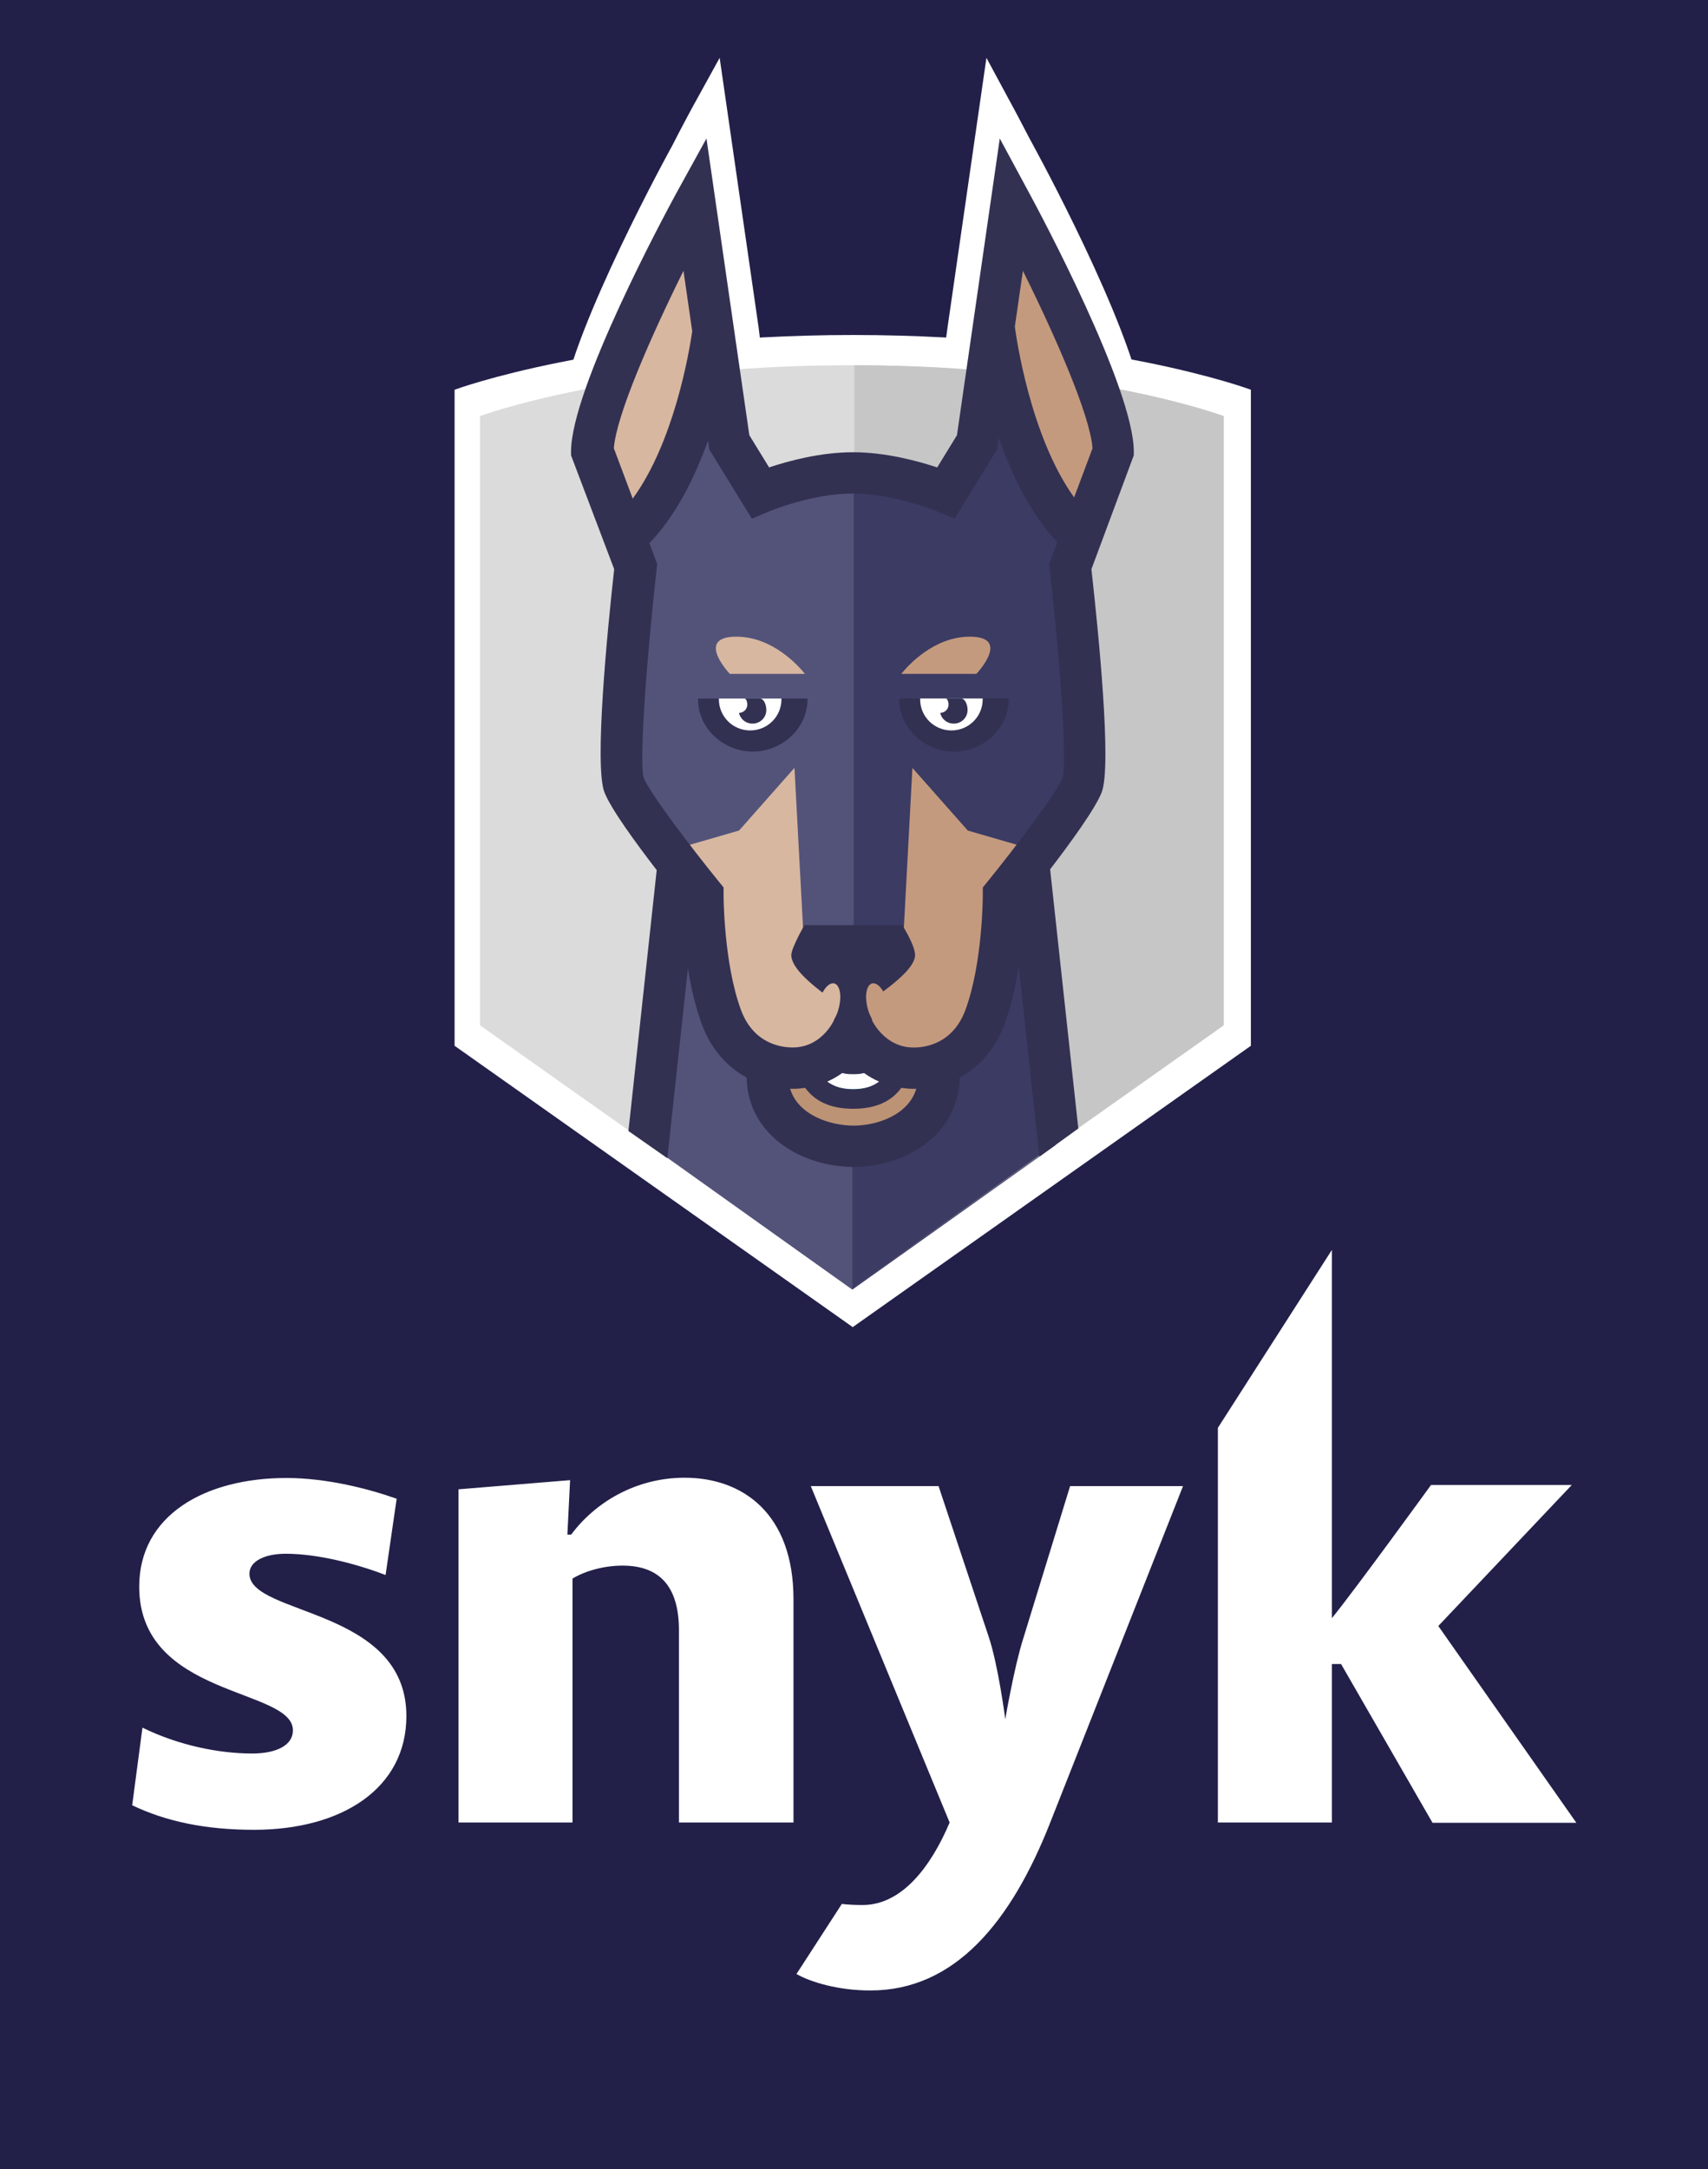 <?xml version="1.0" encoding="UTF-8" standalone="no"?>
<svg width="650px" height="825px" viewBox="0 0 650 825" version="1.1" xmlns="http://www.w3.org/2000/svg" xmlns:xlink="http://www.w3.org/1999/xlink">
    <!-- Generator: Sketch 3.8.3 (29802) - http://www.bohemiancoding.com/sketch -->
    <title>wordmark-symbol _vertical _c</title>
    <desc>Created with Sketch.</desc>
    <defs></defs>
    <g id="Logo" stroke="none" stroke-width="1" fill="none" fill-rule="evenodd">
        <g id="wordmark-symbol-_vertical-_c">
            <rect id="Rectangle-2" fill="#222049" x="0" y="0" width="650" height="825"></rect>
            <g id="Group-2" transform="translate(50, 22)">
                <g id="wordmark" transform="translate(0, 453)" fill="#FFFFFF">
                    <path d="M46.673,220.966 C28.168,220.966 13.159,217.787 0.308,211.635 L4.215,182.104 C17.785,188.769 33.103,191.948 45.953,191.948 C55.308,191.948 61.477,188.769 61.477,183.13 C61.477,166.929 2.981,170.825 2.981,128.478 C2.981,101.408 27.86,87.156 59.009,87.156 C74.533,87.156 90.57,91.36 100.953,95.051 L96.738,124.069 C85.841,119.865 71.037,115.968 58.701,115.968 C51.093,115.968 44.925,118.634 44.925,123.556 C44.925,139.552 104.654,136.373 104.654,177.695 C104.654,205.175 80.187,220.966 46.673,220.966 L46.673,220.966 Z" id="Shape"></path>
                    <path d="M208.383,218.197 L208.383,145.089 C208.383,128.375 200.981,120.48 186.897,120.48 C180.009,120.48 172.813,122.428 167.879,125.402 L167.879,218.197 L124.495,218.197 L124.495,91.462 L166.953,87.976 L165.925,108.688 L167.364,108.688 C176.514,96.384 192.037,87.053 210.542,87.053 C232.748,87.053 251.972,100.793 251.972,133.297 L251.972,218.197 L208.383,218.197 L208.383,218.197 Z" id="Shape"></path>
                    <path d="M495.103,218.197 L460.355,157.906 L456.86,157.906 L456.86,218.197 L413.477,218.197 L413.477,68.084 L456.86,0.41 L456.86,140.475 C465.495,129.913 494.589,89.822 494.589,89.822 L548.15,89.822 L497.364,143.448 L549.897,218.3 L495.103,218.3 L495.103,218.197 Z" id="Shape"></path>
                    <path d="M357.243,90.232 L339.458,148.062 C335.963,158.931 332.57,178.926 332.57,178.926 C332.57,178.926 329.897,158.213 326.196,147.345 L307.178,90.232 L258.551,90.232 L311.393,218.197 C304.196,235.218 293.093,249.573 278.29,249.573 C275.617,249.573 272.944,249.471 270.374,249.163 L253.103,275.822 L253.103,275.822 C258.551,278.899 268.935,282.077 281.271,282.077 C313.346,282.077 334.832,256.136 349.841,217.787 L400.215,90.232 L357.243,90.232 L357.243,90.232 Z" id="Shape"></path>
                </g>
                <g id="symbol" transform="translate(123, 0)">
                    <path d="M218.43,29.971 L221.278,35.25 C225.49,43.026 262.344,111.937 262.344,136.834 L262.342,136.834 L262.342,138.294 L245.634,183.153 C248.351,207.605 253.754,260.736 249.675,271.116 C247.157,277.537 237.559,290.745 229.35,301.441 L240.466,403.574 L225.122,414.671 L218.176,350.745 L216.115,352.235 L215.583,347.331 C214.528,352.452 213.167,357.599 211.404,362.386 C207.889,371.938 201.677,379.177 193.733,383.465 C193.267,406.364 171.955,418.718 151.874,418.718 C131.627,418.718 110.137,406.374 109.663,383.482 C101.702,379.187 95.483,371.948 91.964,362.386 C90.255,357.739 88.919,352.759 87.873,347.791 L87.333,352.776 L85.346,351.388 L78.418,415.286 L63.074,404.571 L74.219,301.751 C65.945,291.007 56.163,277.602 53.621,271.11 C49.542,260.728 54.734,207.605 57.455,183.149 L40.444,138.296 L40.444,136.834 C40.444,111.937 77.593,43.026 81.81,35.25 L82.721,33.597 C86.472,26.268 89.355,20.928 90.311,19.166 L100.873,0 C100.873,0 110.518,66.608 110.511,66.667 L115.712,102.65 L120.561,142.391 C126.47,140.522 134.785,138.355 143.705,137.472 C146.111,131.613 148.721,127.711 151.59,127.711 C157.083,127.711 162.557,132.95 167.492,138.593 C173.039,139.595 178.089,140.944 182.117,142.188 L187.581,102.652 L202.398,0 L212.741,19.166 C213.53,20.623 215.624,24.523 218.43,29.971 Z" id="Shape-Copy-45" fill="#FFFFFF"></path>
                    <path d="M151.515,482.771 L0,375.764 L0,126.236 C0,126.236 56.024,105.417 151.721,105.417 C247.417,105.417 303.032,126.236 303.032,126.236 L303.032,375.764 L151.515,482.771 Z" id="Shape-Copy-44" fill="#FFFFFF"></path>
                    <polygon id="Shape-Copy-42" fill="#3B3B63" points="216.707 308.457 151.398 308.457 151.398 199.431 85.13 305.269 74.827 413.95 150.377 467.751 151.398 468.479 228.662 413.563"></polygon>
                    <g id="Shape-+-Shape-Copy" transform="translate(9.682, 116.917)">
                        <path d="M140.597,350.444 L0,251.068 L0,19.334 C0,19.334 51.987,-2.72534923e-14 140.788,-2.72534923e-14 C229.589,-2.72534923e-14 281.195,19.334 281.195,19.334 L281.195,251.068 L140.597,350.444 Z" id="Shape" fill="#DBDBDB"></path>
                        <path d="M142.633,2.84217094e-14 C142.568,2.84217094e-14 142.506,0.002 142.44,0.002 L142.44,350.438 L142.442,350.438 L283.041,251.063 L283.041,19.334 C283.041,19.334 231.434,2.84217094e-14 142.633,2.84217094e-14 L142.633,2.84217094e-14 L142.633,2.84217094e-14 Z" id="Shape" fill="#C6C6C6"></path>
                    </g>
                    <polygon id="Shape-Copy-41" fill="#3B3B63" points="228.277 413.339 216.345 308.457 151.032 308.457 151.032 468.236"></polygon>
                    <polygon id="Shape-Copy-40" fill="#53537A" points="74.827 413.95 151.398 468.479 151.398 199.431 85.13 305.269"></polygon>
                    <path d="M184.352,382.969 C184.352,400.951 167.407,409.866 151.863,409.866 C136.318,409.866 119.031,400.951 119.031,382.969" id="Shape-Copy-39" fill="#BC9375"></path>
                    <path d="M174.825,372.778 C174.825,393.867 163.37,399.522 151.69,399.522 C140.012,399.522 128.553,393.867 128.553,372.778" id="Shape-Copy-38" fill="#083251"></path>
                    <path d="M151.69,392.269 C139.211,392.269 133.142,383.193 133.142,364.537 L139.093,364.537 C139.093,386.379 147.599,386.379 151.69,386.379 C155.78,386.379 164.288,386.379 164.288,364.537 L170.236,364.537 C170.236,383.193 164.168,392.269 151.69,392.269 L151.69,392.269 Z" id="Shape-Copy-37" fill="#FFFFFF"></path>
                    <g id="Group-Copy-11" transform="translate(52.28, 53.667)">
                        <path d="M198.469,95.927 C198.469,73.176 159.679,1.593 159.679,1.593 L146.557,92.376 L134.78,111.542 L99.484,112.965 L99.344,113.246 L99.344,112.965 L64.041,111.542 L52.269,92.376 L39.146,1.593 C39.146,1.593 0.352,73.176 0.352,95.927 L16.741,139.643 C16.741,139.643 8.471,213.072 12.247,222.686 C16.011,232.302 42.159,264.458 42.159,264.458 C42.159,264.458 42.082,291.49 49.24,310.925 C54.348,324.804 65.602,330.433 76.378,330.433 C92.883,330.433 99.34,315.424 99.34,315.424 C99.34,315.424 105.953,330.433 122.458,330.433 C133.231,330.433 144.474,324.814 149.593,310.925 C156.744,291.498 156.672,264.458 156.672,264.458 C156.672,264.458 182.814,232.302 186.586,222.686 C190.36,213.07 182.088,139.643 182.088,139.643 L198.469,95.927 L198.469,95.927 Z" id="Shape" fill="#C49A7E"></path>
                        <path d="M99.41,113.11 L99.342,113.246 L99.342,112.966 L64.039,111.544 L52.267,92.378 L39.14,1.595 C39.14,1.595 0.35,73.178 0.35,95.929 L16.735,139.644 C16.735,139.644 8.467,213.074 12.237,222.688 C16.009,232.304 42.148,264.46 42.148,264.46 C42.148,264.46 42.08,291.492 49.231,310.927 C54.346,324.806 65.6,330.435 76.366,330.435 C92.881,330.435 99.338,315.426 99.338,315.426 C99.338,315.426 99.367,315.479 99.412,315.577 L99.412,113.11 L99.41,113.11 L99.41,113.11 Z" id="Shape" fill="#D8B7A0"></path>
                    </g>
                    <path d="M234.721,197.612 C231.714,191.375 235.989,176.619 235.989,176.619 C211.493,151.731 205.367,99.833 205.367,99.833 C200.793,116.186 190.852,164.402 190.852,164.402 C190.852,164.402 172.569,157.654 151.772,157.621 L151.772,157.621 L151.698,157.621 L151.617,157.621 L151.617,157.621 C150.474,157.627 149.349,157.655 148.224,157.692 L148.224,361.144 L149.777,363.398 L149.777,362.284 L150.738,362.284 L150.738,363.398 L150.747,362.284 L152.643,362.284 L152.643,363.398 L152.643,362.284 L153.613,362.284 L153.613,363.398 L170.546,338.89 L174.227,270.07 L195.309,293.906 L222.468,301.77 C222.468,301.77 232.63,294.59 232.63,294.617 C236.944,288.629 238.375,283.529 239.418,280.882 C243.19,271.252 234.721,197.612 234.721,197.612 L234.721,197.612 Z" id="Shape-Copy-36" fill="#3B3B63"></path>
                    <path d="M151.88,157.619 C151.853,157.619 151.832,157.617 151.808,157.617 L151.808,157.619 C131.003,157.654 112.718,164.398 112.718,164.398 C112.718,164.398 102.773,116.184 98.204,99.83 C98.204,99.83 92.081,151.727 67.581,176.615 C67.581,176.615 71.856,191.373 68.849,197.608 C68.849,197.608 60.38,271.252 64.152,280.866 C65.193,283.515 66.636,288.614 70.944,294.601 C70.944,294.574 81.112,301.756 81.112,301.756 L108.265,293.89 L129.343,270.058 L133.034,338.878 L149.957,363.387 L149.957,362.273 L150.927,362.273 L150.927,363.387 L150.927,362.273 L151.878,362.273 L151.878,157.619 L151.88,157.619 L151.88,157.619 Z" id="Shape-Copy-35" fill="#53537A"></path>
                    <g id="Group-Copy-10" transform="translate(91.006, 243.417)">
                        <g id="Group" transform="translate(77.452, 0)">
                            <path d="M32.513,0.259 L32.513,0.259 L8.715,0.259 L8.715,0.259 L0.784,0.259 L0.784,0.59 C0.784,11.561 10.365,20.449 21.603,20.449 C32.846,20.449 42.426,11.559 42.426,0.59 L42.426,0.259 L32.513,0.259 L32.513,0.259 Z" id="Shape" fill="#333152"></path>
                            <path d="M8.715,0.259 L8.715,0.59 C8.715,7.117 14.021,12.405 20.616,12.405 C27.211,12.405 32.514,7.117 32.514,0.59 L32.514,0.259 L8.715,0.259 L8.715,0.259 Z" id="Shape" fill="#FFFFFF"></path>
                            <path d="M24.287,0.259 L18.711,0.259 C18.656,0.259 18.61,0.286 18.561,0.295 C19.253,0.439 19.636,1.991 19.487,3.025 C19.264,4.604 17.905,5.7 16.348,5.727 C16.801,7.791 18.501,9.451 20.759,9.765 C23.644,10.17 26.311,8.211 26.719,5.357 C27.013,3.256 25.993,0.259 24.287,0.259 L24.287,0.259 Z" id="Shape" fill="#333152"></path>
                        </g>
                        <g id="Group">
                            <path d="M33.374,0.259 L33.374,0.259 L9.581,0.259 L9.581,0.259 L1.648,0.259 L1.648,0.59 C1.648,11.561 11.231,20.449 22.467,20.449 C33.709,20.449 43.292,11.559 43.292,0.59 L43.292,0.259 L33.374,0.259 L33.374,0.259 Z" id="Shape" fill="#333152"></path>
                            <path d="M9.581,0.259 L9.581,0.59 C9.581,7.117 14.89,12.405 21.476,12.405 C28.073,12.405 33.376,7.117 33.376,0.59 L33.376,0.259 L9.581,0.259 L9.581,0.259 Z" id="Shape" fill="#FFFFFF"></path>
                            <path d="M25.153,0.259 L19.57,0.259 C19.522,0.259 19.47,0.286 19.425,0.295 C20.114,0.439 20.496,1.991 20.351,3.025 C20.126,4.604 18.774,5.7 17.208,5.727 C17.667,7.791 19.367,9.451 21.621,9.765 C24.504,10.17 27.176,8.211 27.579,5.357 C27.877,3.256 26.858,0.259 25.153,0.259 L25.153,0.259 Z" id="Shape" fill="#333152"></path>
                        </g>
                    </g>
                    <path d="M198.578,234.311 C199.91,232.865 211.22,220.162 196.094,220.162 C182.425,220.162 172.591,231.079 169.984,234.311 L198.578,234.311 L198.578,234.311 Z" id="Shape-Copy-34" fill="#C49A7E"></path>
                    <path d="M133.332,234.311 C130.728,231.079 120.893,220.162 107.221,220.162 C92.102,220.162 103.412,232.865 104.737,234.311 L133.332,234.311 L133.332,234.311 Z" id="Shape-Copy-33" fill="#D8B7A0"></path>
                    <rect id="Rectangle-path-Copy-3" fill="#53537A" x="85.356" y="238.173" width="57.863" height="5.386"></rect>
                    <path d="M258.481,149.782 C258.481,125.752 222.911,59.244 218.847,51.739 L207.475,30.667 L191.185,143.528 L183.666,155.787 C176.407,153.374 164.054,150.006 151.615,150.006 C139.189,150.006 126.919,153.362 119.691,155.779 L112.168,143.526 L106.45,103.964 C106.458,103.899 106.468,103.811 106.468,103.77 L106.423,103.764 L95.853,30.667 L84.241,51.739 C80.171,59.244 44.316,125.752 44.316,149.782 L44.316,151.192 L60.734,194.482 C58.109,218.086 53.097,269.357 57.034,279.377 C59.487,285.643 68.929,298.58 76.914,308.949 L66.158,408.185 L80.967,418.527 L88.793,346.34 C89.918,353.361 91.578,360.774 94.041,367.471 C97.437,376.7 103.439,383.686 111.123,387.832 C111.58,409.925 132.321,421.839 151.863,421.839 C171.243,421.839 191.812,409.916 192.262,387.815 C199.929,383.676 205.924,376.69 209.317,367.471 C211.882,360.506 213.565,352.749 214.684,345.485 L222.557,417.933 L237.366,407.223 L226.637,308.65 C234.56,298.327 243.823,285.579 246.254,279.383 C250.19,269.365 244.976,218.086 242.354,194.486 L258.479,151.19 L258.479,149.782 L258.481,149.782 Z M60.614,148.503 C61.513,136.039 74.612,106.176 87.107,81.008 L90.437,104.019 C89.167,112.623 83.362,146.366 67.79,167.636 L60.614,148.503 L60.614,148.503 Z M151.863,406.13 C143.155,406.13 130.774,402.287 127.694,392.1 C128.009,392.11 128.319,392.137 128.64,392.137 C130.323,392.137 131.901,391.983 133.425,391.769 C137.842,397.856 144.721,399.723 151.692,399.723 C158.674,399.723 165.568,397.873 169.992,391.776 C171.506,391.981 173.067,392.137 174.736,392.137 C175.063,392.137 175.379,392.11 175.706,392.1 C172.657,402.287 160.44,406.13 151.863,406.13 L151.863,406.13 Z M141.817,389.386 C143.935,388.453 145.848,387.341 147.535,386.118 C149.076,386.567 150.556,386.567 151.69,386.567 C152.819,386.567 154.283,386.576 155.813,386.128 C157.503,387.341 159.42,388.453 161.538,389.386 C158.882,391.353 155.609,392.459 151.698,392.459 C147.765,392.459 144.477,391.36 141.817,389.386 L141.817,389.386 Z M231.472,273.696 C229.173,279.54 213.307,300.42 202.768,313.385 L201.01,315.558 L201.018,318.332 C201.018,318.583 201.01,344.176 194.417,362.087 C189.65,375.032 179.062,376.431 174.736,376.431 C163.784,376.431 159.058,366.493 158.891,366.135 L158.266,356.826 L144.952,356.826 L144.352,366.081 C144.162,366.503 139.551,376.406 128.654,376.406 C124.319,376.406 113.735,375.023 108.964,362.077 C102.392,344.229 102.361,318.583 102.361,318.322 L102.371,315.548 L100.612,313.385 C90.079,300.43 74.211,279.55 71.971,273.848 C70.179,267.68 73.136,227.794 76.9,194.371 L77.108,192.516 L74.137,184.602 C84.342,174.012 91.502,159.438 96.442,145.565 L96.922,148.942 L113.129,175.304 L119.46,172.613 C119.619,172.546 135.857,165.707 151.624,165.707 C167.291,165.707 183.796,172.552 183.951,172.619 L190.273,175.287 L206.461,148.936 L207.096,144.536 C211.983,158.545 219.136,173.38 229.388,184.205 L226.279,192.51 L226.486,194.363 C230.248,227.794 233.205,267.68 231.472,273.696 L231.472,273.696 Z M235.768,167.183 C218.944,143.769 213.666,105.706 213.209,102.227 L216.278,81.01 C228.771,106.176 241.878,136.041 242.776,148.505 L235.768,167.183 L235.768,167.183 Z" id="Shape-Copy-32" fill="#333152"></path>
                    <g id="Group-Copy-9" transform="translate(127.796, 329.667)">
                        <path d="M42.566,0.192 L5.346,0.192 C5.346,0.192 0.341,8.828 0.341,11.63 C0.341,19.953 23.249,33.202 23.249,33.202 C23.249,33.202 47.447,19.558 47.447,11.63 C47.447,7.849 42.566,0.192 42.566,0.192 L42.566,0.192 Z" id="Shape" fill="#333152"></path>
                        <g id="Group" transform="translate(9.682, 21.083)">
                            <path d="M25.71,4.477 C23.635,0.834 20.955,0.169 19.725,2.978 C18.499,5.79 19.2,11.023 21.276,14.659 C23.352,18.304 26.034,18.969 27.257,16.157 C28.487,13.348 27.79,8.113 25.71,4.477 L25.71,4.477 Z" id="Shape" fill="#C49A7E"></path>
                            <path d="M2.715,4.477 C0.635,8.113 -0.056,13.348 1.168,16.157 C2.393,18.969 5.069,18.304 7.155,14.659 C9.23,11.025 9.926,5.79 8.696,2.978 C7.472,0.169 4.794,0.834 2.715,4.477 L2.715,4.477 Z" id="Shape" fill="#D8B7A0"></path>
                        </g>
                    </g>
                </g>
            </g>
        </g>
    </g>
</svg>